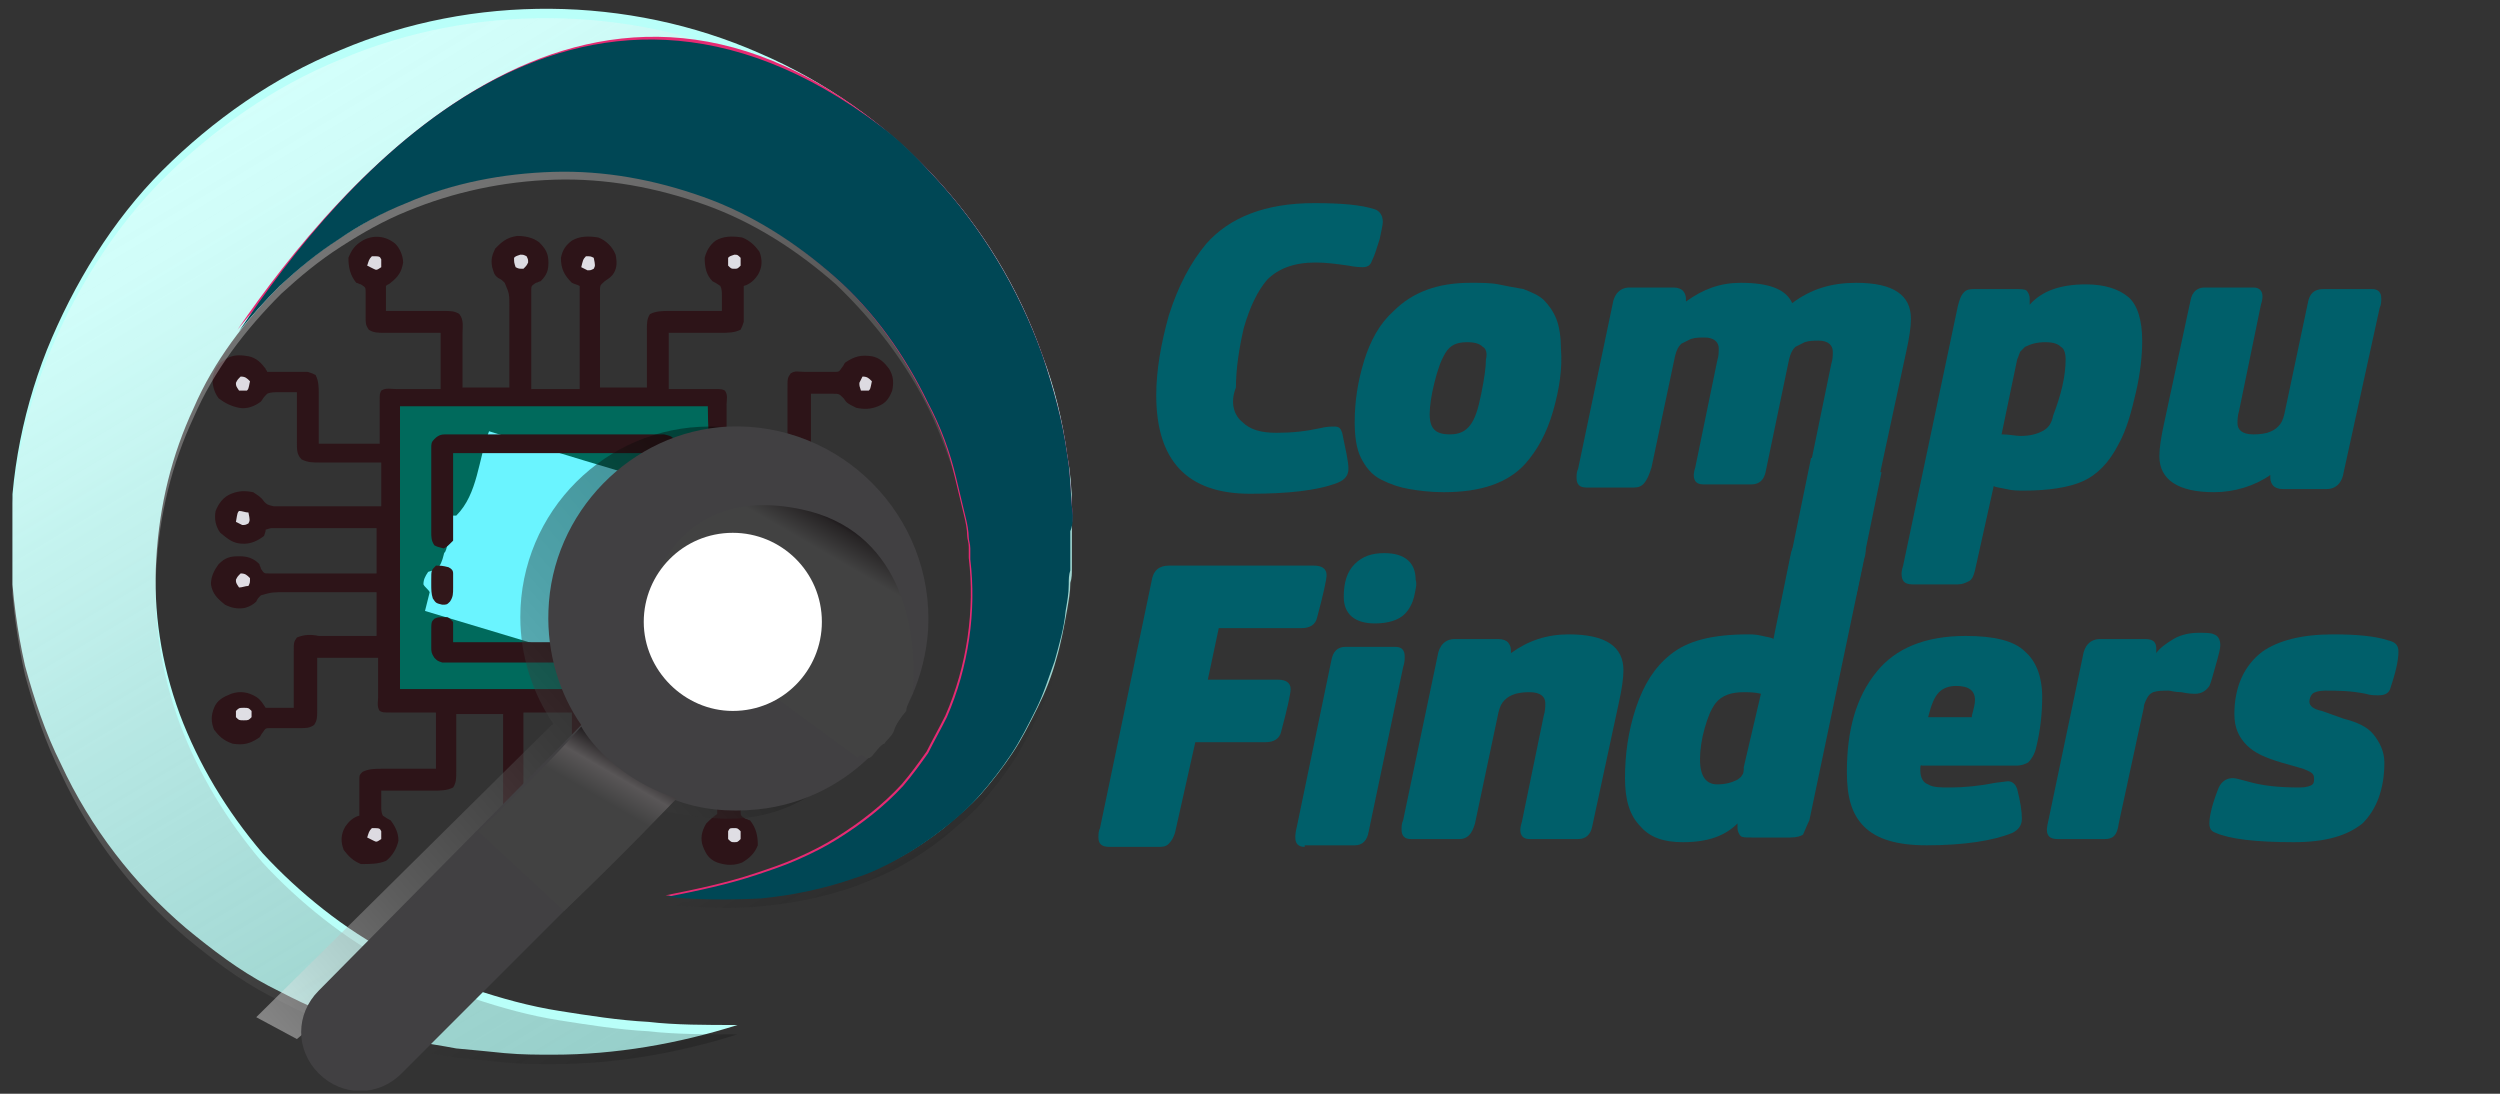 <?xml version="1.0" encoding="utf-8"?>
<!-- Generator: Adobe Illustrator 24.0.2, SVG Export Plug-In . SVG Version: 6.00 Build 0)  -->
<svg version="1.1" id="Capa_1" xmlns="http://www.w3.org/2000/svg" xmlns:xlink="http://www.w3.org/1999/xlink" x="0px" y="0px"
	 viewBox="0 0 160 70" style="enable-background:new 0 0 160 70;" xml:space="preserve">
<rect x="0" y="0" width="160" height="70" fill="#333333" stroke="none"/>
<style type="text/css">
	.st0{fill:#2D1418;}
	.st1{fill:#006A5C;}
	.st2{fill:#6AF4FF;}
	.st3{fill:#2F1619;}
	.st4{fill:#31171A;}
	.st5{fill:#DDDBE1;}
	.st6{fill:#DCDCE2;}
	.st7{fill:#DFDDE3;}
	.st8{fill:#DEDDE3;}
	.st9{fill:#DFDEE4;}
	.st10{fill:#E0DFE4;}
	.st11{clip-path:url(#SVGID_2_);}
	.st12{fill:#B9FFF9;}
	.st13{opacity:0.38;fill:url(#SVGID_3_);enable-background:new    ;}
	.st14{opacity:0.4;fill:url(#SVGID_4_);enable-background:new    ;}
	.st15{fill:#414042;}
	.st16{fill:url(#SVGID_5_);}
	.st17{fill:url(#SVGID_6_);}
	.st18{fill:#FFFFFF;}
	.st19{fill:#E62A73;}
	.st20{fill:#004755;}
	.st21{fill:#005F6A;}
</style>
<g>
	<path class="st0" d="M25.3,15.6c0.3,0.3,0.5,0.8,0.5,1.2c-0.1,0.6-0.3,0.9-0.8,1.3c-0.1,0.1-0.2,0.1-0.3,0.2c0,0.2,0,0.2,0,0.4
		c0,0.1,0,0.1,0,0.2c0,0.1,0,0.2,0,0.2c0,0.1,0,0.2,0,0.2c0,0.2,0,0.4,0,0.6c0.1,0,0.1,0,0.2,0c0.6,0,1.1,0,1.7,0c0.2,0,0.4,0,0.6,0
		c0.3,0,0.6,0,0.9,0c0.1,0,0.2,0,0.3,0c0.4,0,0.7,0,1,0.2c0.3,0.4,0.2,0.8,0.2,1.3c0,0.1,0,0.1,0,0.3c0,0.3,0,0.6,0,0.9
		c0,0.2,0,0.4,0,0.6c0,0.5,0,1,0,1.6c1,0,2,0,3,0c0-0.8,0-1.7,0-2.5c0-0.4,0-0.8,0-1.2c0-0.4,0-0.8,0-1.1c0-0.1,0-0.3,0-0.4
		c0-0.8,0-0.8-0.3-1.5c-0.2-0.2-0.2-0.2-0.4-0.3c-0.3-0.2-0.3-0.4-0.4-0.7c-0.1-0.5,0-0.8,0.2-1.2c0.4-0.4,0.7-0.7,1.4-0.8
		c0.5,0,1,0.1,1.4,0.4c0.4,0.4,0.6,0.7,0.6,1.3c0,0.5-0.1,0.8-0.5,1.2c-0.1,0-0.2,0.1-0.3,0.1C34,18.3,34,18.3,34,18.6
		c0,0.1,0,0.2,0,0.4c0,0.1,0,0.1,0,0.2c0,0.2,0,0.4,0,0.6c0,0.1,0,0.3,0,0.4c0,0.4,0,0.8,0,1.2c0,0.5,0,0.9,0,1.4c0,0.7,0,1.4,0,2.1
		c1,0,2.1,0,3.1,0c0-2.2,0-4.3,0-6.6c-0.2-0.1-0.3-0.1-0.5-0.2c-0.5-0.5-0.7-0.9-0.7-1.6c0.1-0.5,0.3-0.8,0.7-1.1
		c0.5-0.3,1.1-0.3,1.7-0.2c0.5,0.2,0.9,0.6,1.1,1.1c0.1,0.5,0.1,0.9-0.2,1.3c-0.2,0.2-0.2,0.2-0.5,0.4c-0.2,0.2-0.3,0.2-0.3,0.5
		c0,0.1,0,0.2,0,0.4c0,0.1,0,0.1,0,0.2c0,0.2,0,0.4,0,0.6c0,0.1,0,0.3,0,0.4c0,0.4,0,0.8,0,1.2c0,0.4,0,0.8,0,1.2c0,0.8,0,1.5,0,2.3
		c1,0,2,0,3,0c0-0.3,0-0.6,0-1c0-0.3,0-0.6,0-0.9c0-0.2,0-0.4,0-0.6c0-0.3,0-0.6,0-0.9c0-0.1,0-0.2,0-0.3c0-0.4,0-0.7,0.2-1
		c0.4-0.2,0.8-0.2,1.3-0.2c0.1,0,0.2,0,0.3,0c0.3,0,0.6,0,0.9,0c0.2,0,0.4,0,0.6,0c0.5,0,1,0,1.5,0c0-0.3,0-0.5,0-0.8
		c0-0.1,0-0.1,0-0.2c0-0.2,0-0.4-0.1-0.6c-0.3-0.2-0.3-0.2-0.5-0.3c-0.4-0.4-0.5-0.9-0.5-1.5c0.1-0.4,0.3-0.8,0.7-1.1
		c0.5-0.3,1.1-0.3,1.7-0.2c0.5,0.2,0.8,0.5,1.1,0.9c0.2,0.5,0.2,1-0.1,1.5c-0.2,0.3-0.5,0.6-0.9,0.7c0,0.1,0,0.2,0,0.2
		c0,0.3,0,0.6,0,0.9c0,0.1,0,0.2,0,0.4c0,0.2,0,0.4,0,0.5c0,0.1,0,0.2,0,0.3c-0.1,0.3-0.1,0.3-0.2,0.5c-0.4,0.2-0.8,0.2-1.3,0.2
		c-0.1,0-0.2,0-0.3,0c-0.3,0-0.6,0-0.9,0c-0.2,0-0.4,0-0.6,0c-0.5,0-1,0-1.5,0c0,1.2,0,2.4,0,3.6c1.2,0,1.2,0,2.3,0
		c0.1,0,0.3,0,0.4,0c0.1,0,0.2,0,0.2,0c0.5,0,0.5,0,0.7,0.1c0.2,0.3,0.1,0.6,0.1,0.9c0,0.1,0,0.1,0,0.2c0,0.2,0,0.5,0,0.7
		c0,0.5,0,1.1,0,1.6c1.3,0,2.6,0,3.9,0c0-0.3,0-0.6,0-0.9c0-0.3,0-0.6,0-0.9c0-0.2,0-0.4,0-0.6c0-0.3,0-0.6,0-0.9c0-0.1,0-0.2,0-0.3
		c0-0.6,0-0.6,0.2-0.9c0.3-0.2,0.5-0.1,0.9-0.1c0.1,0,0.3,0,0.4,0c0.2,0,0.4,0,0.6,0c0.2,0,0.4,0,0.6,0c0.1,0,0.2,0,0.3,0
		c0.3,0,0.3,0,0.5-0.3c0.1-0.1,0.1-0.2,0.2-0.3c0.6-0.4,1-0.5,1.7-0.4c0.5,0.1,0.8,0.4,1.1,0.8c0.3,0.5,0.3,0.9,0.2,1.4
		c-0.2,0.5-0.4,0.8-0.9,1c-0.5,0.2-0.9,0.2-1.4,0.1c-0.6-0.3-0.6-0.3-0.8-0.6c-0.3-0.3-0.3-0.3-0.7-0.3c-0.2,0-0.3,0-0.5,0
		c-0.1,0-0.2,0-0.3,0c-0.2,0-0.4,0-0.6,0c0,0,0,0.1,0,0.2c0,0.5,0,1,0,1.6c0,0.2,0,0.4,0,0.6c0,0.3,0,0.6,0,0.8c0,0.1,0,0.1,0,0.3
		c0,0.4,0,0.6-0.2,0.9c-0.5,0.2-0.9,0.2-1.4,0.2c-0.1,0-0.2,0-0.3,0c-0.3,0-0.7,0-1,0c-0.3,0-0.7,0-1,0c-0.2,0-0.4,0-0.6,0
		c-0.1,0-0.2,0-0.3,0c-0.1,0-0.2,0-0.3,0c-0.3,0-0.3,0.1-0.5,0.3c-0.1,0-0.2,0.1-0.4,0.1c0,0.5,0,1,0,1.5c0.2,0,0.3,0.1,0.5,0.1
		c0.2,0.2,0.2,0.2,0.2,0.5c0,0.1,0,0.2,0,0.3c0.9,0,1.8,0,2.8,0c0.4,0,0.9,0,1.3,0c0.4,0,0.8,0,1.2,0c0.2,0,0.3,0,0.5,0
		c0.9,0,0.9,0,1.6-0.2c0.2-0.2,0.2-0.2,0.3-0.4c0.2-0.2,0.4-0.3,0.7-0.4c0.5-0.1,0.9,0,1.3,0.2c0.5,0.4,0.8,0.7,0.9,1.3
		c0,0.5-0.2,0.9-0.5,1.3c-0.4,0.4-0.7,0.5-1.3,0.5c-0.5,0-0.9-0.1-1.3-0.5c-0.4-0.4-0.4-0.4-0.4-0.6c-2.4,0-4.7,0-7.1,0
		c0,0.9,0,1.9,0,2.9c2.4,0,4.7,0,7.1,0c0.1-0.1,0.1-0.3,0.2-0.4c0.6-0.5,1-0.6,1.7-0.6c0.5,0.1,0.8,0.3,1.2,0.6
		c0.3,0.4,0.4,0.9,0.3,1.4c-0.2,0.5-0.5,0.9-1,1.1c-0.5,0.2-0.9,0.2-1.4,0.1c-0.3-0.2-0.5-0.3-0.7-0.6c-0.2-0.2-0.2-0.2-0.6-0.3
		c-0.1,0-0.3,0-0.4,0c-0.1,0-0.1,0-0.2,0c-0.2,0-0.5,0-0.7,0c-0.2,0-0.3,0-0.5,0c-0.4,0-0.8,0-1.3,0c-0.4,0-0.9,0-1.3,0
		c-0.8,0-1.7,0-2.5,0c0,0.9,0,1.8,0,2.8c0.3,0,0.7,0,1,0c0.3,0,0.7,0,1,0c0.2,0,0.5,0,0.7,0c0.3,0,0.7,0,1,0c0.1,0,0.2,0,0.3,0
		c0.4,0,0.7,0,1.1,0.2c0.2,0.4,0.2,0.7,0.2,1.2c0,0.1,0,0.2,0,0.3c0,0.3,0,0.6,0,0.9c0,0.2,0,0.4,0,0.6c0,0.5,0,0.9,0,1.4
		c0.3,0,0.6,0,0.9,0c0.1,0,0.2,0,0.3,0c0.2,0,0.5,0,0.7-0.1c0.2-0.2,0.2-0.2,0.4-0.5c0.5-0.3,1-0.5,1.6-0.4c0.5,0.1,0.8,0.3,1.1,0.7
		c0.3,0.4,0.4,0.8,0.3,1.3c-0.2,0.6-0.4,0.9-1,1.2c-0.6,0.2-1.1,0.2-1.7,0c-0.4-0.2-0.6-0.4-0.8-0.8c-0.1,0-0.2,0-0.3,0
		c-0.3,0-0.6,0-0.9,0c-0.1,0-0.3,0-0.4,0c-0.2,0-0.4,0-0.6,0c-0.1,0-0.2,0-0.4,0c-0.3,0-0.3,0-0.5-0.2c-0.2-0.4-0.2-0.7-0.2-1.2
		c0-0.1,0-0.2,0-0.3c0-0.3,0-0.6,0-0.9c0-0.2,0-0.4,0-0.6c0-0.5,0-1,0-1.4c-1.3,0-2.6,0-3.9,0c0,1.1,0,1.1,0,2.1c0,0.1,0,0.3,0,0.4
		c0,0.1,0,0.1,0,0.2c0,0.5,0,0.5-0.1,0.7c-0.3,0.2-0.6,0.1-1,0.1c-0.1,0-0.1,0-0.2,0c-0.3,0-0.5,0-0.8,0c-0.6,0-1.2,0-1.8,0
		c0,1.2,0,2.4,0,3.6c0.3,0,0.6,0,1,0c0.3,0,0.6,0,0.9,0c0.2,0,0.4,0,0.6,0c0.3,0,0.6,0,0.9,0c0.1,0,0.2,0,0.3,0c0.7,0,0.7,0,1,0.2
		c0.2,0.3,0.2,0.5,0.2,0.8c0,0.1,0,0.2,0,0.3c0,0.2,0,0.4,0,0.5c0,0.2,0,0.4,0,0.5c0,0.1,0,0.2,0,0.3c0,0.3,0,0.3,0.3,0.5
		c0.1,0,0.2,0.1,0.3,0.1c0.4,0.5,0.5,1,0.5,1.6c-0.2,0.5-0.5,0.8-1,1.1c-0.5,0.2-1,0.2-1.6,0c-0.5-0.2-0.7-0.5-0.9-1
		c-0.2-0.5-0.1-1,0.2-1.5c0.2-0.2,0.4-0.4,0.7-0.6c0-0.2,0-0.2,0-0.4c0-0.1,0-0.2,0-0.2c0-0.1,0-0.2,0-0.2c0-0.1,0-0.2,0-0.2
		c0-0.2,0-0.4,0-0.6c-0.1,0-0.1,0-0.2,0c-0.6,0-1.1,0-1.7,0c-0.2,0-0.4,0-0.6,0c-0.3,0-0.6,0-0.9,0c-0.1,0-0.1,0-0.3,0
		c-0.4,0-0.7,0-1-0.2c-0.3-0.4-0.2-0.8-0.2-1.3c0-0.1,0-0.2,0-0.3c0-0.3,0-0.6,0-0.9c0-0.2,0-0.4,0-0.6c0-0.5,0-1,0-1.6
		c-1,0-2,0-3,0c0,0.8,0,1.7,0,2.5c0,0.4,0,0.8,0,1.2c0,0.4,0,0.8,0,1.1c0,0.1,0,0.3,0,0.4c0,0.8,0,0.8,0.3,1.5
		c0.2,0.2,0.2,0.2,0.4,0.3c0.3,0.2,0.3,0.4,0.4,0.7c0.1,0.5,0,0.8-0.2,1.2c-0.4,0.5-0.8,0.7-1.4,0.8c-0.5,0-1-0.2-1.4-0.4
		c-0.4-0.4-0.5-0.7-0.6-1.2c0-0.5,0.1-0.8,0.5-1.2c0.4-0.3,0.4-0.3,0.6-0.3c0-2.2,0-4.3,0-6.6c-1,0-2.1,0-3.1,0c0,2.2,0,4.3,0,6.6
		c0.2,0.1,0.3,0.1,0.5,0.2c0.5,0.5,0.7,0.9,0.7,1.6c-0.1,0.5-0.3,0.8-0.7,1.1c-0.5,0.3-1.1,0.3-1.7,0.2c-0.5-0.2-0.9-0.6-1.1-1.1
		c-0.1-0.5-0.1-0.9,0.2-1.3c0.2-0.2,0.2-0.2,0.5-0.4c0.2-0.2,0.3-0.2,0.3-0.5c0-0.1,0-0.2,0-0.4c0-0.1,0-0.1,0-0.2
		c0-0.2,0-0.4,0-0.6c0-0.1,0-0.3,0-0.4c0-0.4,0-0.8,0-1.2c0-0.4,0-0.8,0-1.2c0-0.8,0-1.5,0-2.3c-1,0-2,0-3,0c0,0.5,0,0.5,0,1
		c0,0.3,0,0.6,0,0.9c0,0.2,0,0.4,0,0.6c0,0.3,0,0.6,0,0.9c0,0.1,0,0.2,0,0.3c0,0.4,0,0.7-0.2,1c-0.4,0.2-0.8,0.2-1.3,0.2
		c-0.1,0-0.2,0-0.3,0c-0.3,0-0.6,0-0.9,0c-0.2,0-0.4,0-0.6,0c-0.5,0-1,0-1.5,0c0,0.3,0,0.5,0,0.8c0,0.1,0,0.2,0,0.2
		c0,0.2,0,0.4,0.1,0.6c0.3,0.2,0.3,0.2,0.5,0.3c0.3,0.4,0.5,0.8,0.5,1.3c-0.1,0.5-0.4,1-0.8,1.3c-0.5,0.2-1,0.2-1.6,0.2
		c-0.5-0.2-0.8-0.5-1.1-0.9c-0.2-0.5-0.2-1,0.1-1.5c0.2-0.3,0.5-0.6,0.9-0.7c0-0.1,0-0.2,0-0.2c0-0.3,0-0.6,0-0.9c0-0.1,0-0.2,0-0.4
		c0-0.2,0-0.4,0-0.5c0-0.1,0-0.2,0-0.3c0-0.3,0-0.3,0.2-0.5c0.4-0.2,0.8-0.2,1.3-0.2c0.1,0,0.2,0,0.3,0c0.3,0,0.6,0,0.9,0
		c0.2,0,0.4,0,0.6,0c0.5,0,1,0,1.6,0c0-1.2,0-2.4,0-3.6c-1.2,0-1.2,0-2.3,0c-0.1,0-0.3,0-0.4,0c-0.1,0-0.2,0-0.2,0
		c-0.5,0-0.5,0-0.7-0.1c-0.2-0.3-0.1-0.6-0.1-0.9c0-0.1,0-0.1,0-0.2c0-0.2,0-0.5,0-0.7c0-0.5,0-1.1,0-1.6c-1.3,0-2.6,0-3.9,0
		c0,0.3,0,0.6,0,0.9c0,0.3,0,0.6,0,0.8c0,0.2,0,0.4,0,0.6c0,0.3,0,0.6,0,0.8c0,0.1,0,0.1,0,0.3c0,0.4,0,0.6-0.2,0.9
		c-0.3,0.2-0.5,0.2-0.9,0.2c-0.1,0-0.3,0-0.4,0c-0.2,0-0.4,0-0.6,0c-0.2,0-0.4,0-0.6,0c-0.1,0-0.2,0-0.3,0c-0.3,0-0.3,0-0.5,0.3
		c-0.1,0.1-0.1,0.2-0.2,0.3c-0.6,0.4-1,0.5-1.7,0.4c-0.6-0.2-0.9-0.5-1.2-0.9c-0.2-0.5-0.2-0.9,0-1.4c0.2-0.5,0.6-0.7,1.1-0.9
		c0.6-0.2,1.1-0.1,1.6,0.2c0.3,0.2,0.4,0.4,0.6,0.7c0.2,0,0.2,0,0.4,0c0.1,0,0.2,0,0.2,0c0.1,0,0.2,0,0.3,0c0.1,0,0.2,0,0.3,0
		c0.2,0,0.4,0,0.6,0c0-0.1,0-0.1,0-0.2c0-0.5,0-1.1,0-1.6c0-0.2,0-0.4,0-0.6c0-0.3,0-0.6,0-0.9c0-0.1,0-0.2,0-0.3
		c0-0.6,0-0.6,0.2-0.9c0.5-0.2,0.9-0.2,1.4-0.1c0.1,0,0.2,0,0.3,0c0.3,0,0.7,0,1,0c0.2,0,0.5,0,0.7,0c0.6,0,1.1,0,1.7,0
		c0-0.9,0-1.8,0-2.8c-0.9,0-1.8,0-2.8,0c-0.4,0-0.9,0-1.3,0c-0.4,0-0.8,0-1.2,0c-0.2,0-0.3,0-0.5,0c-0.9,0-0.9,0-1.6,0.2
		c-0.2,0.2-0.2,0.2-0.3,0.4c-0.2,0.2-0.4,0.3-0.7,0.4c-0.5,0.1-0.9,0-1.3-0.2c-0.5-0.4-0.8-0.7-0.9-1.3c0-0.5,0.2-0.9,0.5-1.3
		c0.4-0.4,0.7-0.5,1.3-0.5c0.5,0,0.9,0.1,1.3,0.5c0,0.1,0.1,0.2,0.1,0.3c0.2,0.3,0.2,0.3,0.5,0.3c0.1,0,0.3,0,0.4,0
		c0.1,0,0.1,0,0.2,0c0.2,0,0.5,0,0.7,0c0.2,0,0.3,0,0.5,0c0.4,0,0.8,0,1.3,0c0.5,0,1,0,1.5,0c0.8,0,1.5,0,2.3,0c0-0.9,0-1.9,0-2.9
		c-1.3,0-1.3,0-2.5,0c-0.5,0-1,0-1.5,0c-0.4,0-0.8,0-1.2,0c-0.2,0-0.3,0-0.5,0c-0.2,0-0.4,0-0.7,0c-0.1,0-0.1,0-0.2,0
		c-0.2,0-0.2,0-0.5,0.1C17,34,17,34,16.9,34.3c-0.4,0.3-0.8,0.5-1.3,0.5c-0.7,0-1-0.3-1.5-0.7c-0.3-0.4-0.4-0.9-0.3-1.4
		c0.2-0.5,0.5-0.9,1-1.1c0.5-0.2,0.9-0.2,1.4-0.1c0.3,0.2,0.5,0.3,0.7,0.6c0.2,0.2,0.2,0.2,0.6,0.3c0.1,0,0.3,0,0.4,0
		c0.1,0,0.1,0,0.2,0c0.2,0,0.5,0,0.7,0c0.2,0,0.3,0,0.5,0c0.4,0,0.8,0,1.3,0c0.4,0,0.9,0,1.3,0c0.8,0,1.7,0,2.5,0c0-0.9,0-1.8,0-2.8
		c-0.5,0-0.5,0-1,0c-0.3,0-0.7,0-1,0c-0.2,0-0.5,0-0.7,0c-0.3,0-0.7,0-1,0c-0.1,0-0.2,0-0.3,0c-0.4,0-0.7,0-1.1-0.2
		C19,29.1,19,28.8,19,28.3c0-0.1,0-0.2,0-0.3c0-0.3,0-0.6,0-0.9c0-0.2,0-0.4,0-0.6c0-0.5,0-0.9,0-1.4c-0.3,0-0.6,0-0.9,0
		c-0.1,0-0.2,0-0.3,0c-0.2,0-0.5,0-0.7,0.1c-0.2,0.2-0.2,0.2-0.4,0.5c-0.4,0.3-0.9,0.5-1.4,0.4c-0.5-0.1-0.9-0.3-1.3-0.6
		c-0.3-0.4-0.4-0.8-0.4-1.3c0.1-0.5,0.3-0.9,0.8-1.2c0.5-0.3,0.9-0.3,1.5-0.2c0.5,0.1,0.8,0.4,1.1,0.8c0,0.1,0.1,0.1,0.1,0.2
		c0.1,0,0.2,0,0.3,0c0.3,0,0.6,0,0.9,0c0.1,0,0.3,0,0.4,0c0.2,0,0.4,0,0.6,0c0.1,0,0.2,0,0.4,0c0.3,0.1,0.3,0.1,0.5,0.2
		c0.2,0.4,0.2,0.8,0.2,1.2c0,0.1,0,0.2,0,0.3c0,0.3,0,0.6,0,0.9c0,0.2,0,0.4,0,0.6c0,0.5,0,0.9,0,1.4c1.3,0,2.6,0,3.9,0
		c0-1.1,0-1.1,0-2.1c0-0.1,0-0.3,0-0.4c0-0.1,0-0.1,0-0.2c0-0.5,0-0.5,0.1-0.7c0.3-0.2,0.6-0.1,1-0.1c0.1,0,0.1,0,0.2,0
		c0.3,0,0.5,0,0.8,0c0.6,0,1.2,0,1.8,0c0-1.2,0-2.4,0-3.6c-0.5,0-0.5,0-0.9,0c-0.3,0-0.6,0-0.9,0c-0.2,0-0.4,0-0.6,0
		c-0.3,0-0.6,0-0.9,0c-0.1,0-0.2,0-0.3,0c-0.4,0-0.7,0-1-0.2c-0.2-0.3-0.2-0.4-0.2-0.8c0-0.1,0-0.2,0-0.3c0-0.2,0-0.4,0-0.5
		c0-0.2,0-0.4,0-0.5c0-0.2,0-0.2,0-0.3c0-0.3,0-0.3-0.3-0.5c-0.1,0-0.2-0.1-0.3-0.1c-0.4-0.5-0.5-1-0.5-1.6c0.2-0.5,0.4-0.8,0.9-1.1
		C23.9,15,24.7,15.1,25.3,15.6z"/>
	<path class="st1" d="M25.6,26c6.5,0,13,0,19.7,0c0,1.2,0.1,2.4,0.1,3.6c0.2,0.3,0.2,0.3,0.5,0.3c0,0.3,0,0.5,0,0.8
		c0,0.1,0,0.1,0,0.2c0,0.2,0,0.4,0,0.6c-0.2,0.2-0.2,0.2-0.5,0.3c-0.2,0.1-0.1,0.4-0.1,0.6c0,0.2,0,0.2,0,0.3c0,0.1,0,0.2,0,0.3
		c0,0.1,0,0.2,0,0.4c0,0.3,0,0.7,0,1c0,0.3,0,0.6,0,0.9c0,0.9,0,1.8,0,2.7c0,2,0,4,0,6.1c-6.5,0-13,0-19.7,0
		C25.6,38.2,25.6,32.2,25.6,26z"/>
	<path class="st2" d="M31.3,27.6c4.1,1.3,8.2,2.5,12.5,3.8c-1.3,3.8-2.7,7.6-4.1,11.5c-4.1-1.3-8.2-2.5-12.5-3.8
		c0.1-0.4,0.2-0.8,0.3-1.2c-0.1-0.2-0.3-0.3-0.4-0.5c0-0.3,0.1-0.5,0.3-0.8c0.3-0.1,0.3-0.1,0.5-0.1c0.3-0.3,0.4-0.6,0.5-1
		c0-0.1,0.1-0.2,0.1-0.2c0.1-0.2,0.1-0.4,0.2-0.6c-0.2-0.3-0.2-0.3-0.4-0.5c0-0.3,0-0.3,0.1-0.6c0-0.1,0.1-0.2,0.1-0.3
		c0.2-0.2,0.2-0.2,0.4-0.3c0.1,0,0.2,0,0.3,0C30.6,31.6,30.6,29.4,31.3,27.6z"/>
	<path class="st0" d="M28.6,27.8c0.1,0,0.1,0,0.2,0c0.2,0,0.4,0,0.6,0c0.1,0,0.3,0,0.4,0c0.4,0,0.8,0,1.2,0c0.4,0,0.8,0,1.2,0
		c0.7,0,1.4,0,2.1,0c0.8,0,1.6,0,2.4,0c0.7,0,1.4,0,2.1,0c0.4,0,0.8,0,1.2,0c0.4,0,0.8,0,1.2,0c0.1,0,0.3,0,0.4,0c0.2,0,0.4,0,0.6,0
		c0.2,0,0.2,0,0.3,0c0.4,0.1,0.5,0.1,0.7,0.4c0.1,0.3,0.1,0.3,0.1,0.6c0,0.1,0,0.1,0,0.2c0,0.2,0,0.4,0,0.6c0,0.1,0,0.3,0,0.4
		c0,0.4,0,0.7,0,1.1c0,0.4,0,0.8,0,1.1c0,0.6,0,1.3,0,1.9c0,0.7,0,1.5,0,2.2c0,0.6,0,1.3,0,1.9c0,0.4,0,0.8,0,1.1c0,0.4,0,0.7,0,1.1
		c0,0.1,0,0.3,0,0.4c0,0.2,0,0.4,0,0.5c0,0.1,0,0.2,0,0.3c-0.1,0.4-0.2,0.5-0.5,0.7c-0.3,0.1-0.3,0.1-0.6,0.1c-0.1,0-0.1,0-0.2,0
		c-0.2,0-0.4,0-0.6,0c-0.1,0-0.3,0-0.4,0c-0.4,0-0.8,0-1.2,0c-0.4,0-0.8,0-1.2,0c-0.7,0-1.4,0-2.1,0c-0.8,0-1.6,0-2.4,0
		c-0.7,0-1.4,0-2.1,0c-0.4,0-0.8,0-1.2,0c-0.4,0-0.8,0-1.2,0c-0.1,0-0.3,0-0.4,0c-0.2,0-0.4,0-0.6,0c-0.1,0-0.2,0-0.3,0
		c-0.3-0.1-0.3-0.1-0.5-0.3c-0.2-0.3-0.2-0.4-0.2-0.7c0-0.1,0-0.2,0-0.3c0-0.1,0-0.2,0-0.3c0-0.1,0-0.2,0-0.3c0-0.7,0-0.7,0.2-0.9
		c0.2-0.1,0.3-0.1,0.5-0.1c0.1,0,0.1,0,0.2,0c0.2,0,0.2,0,0.5,0.3c0,0.4,0,0.8,0,1.3c4.3,0,8.7,0,13.2,0c0-4,0-8,0-12.1
		c-4.3,0-8.7,0-13.2,0c0,1.8,0,3.7,0,5.6c-0.4,0.4-0.4,0.4-0.6,0.5C28,35,28,35,27.8,34.9c-0.2-0.3-0.2-0.5-0.2-0.9
		c0-0.1,0-0.1,0-0.2c0-0.2,0-0.4,0-0.6c0-0.1,0-0.3,0-0.4c0-0.3,0-0.6,0-0.9c0-0.4,0-0.8,0-1.1c0-0.3,0-0.6,0-0.9c0-0.1,0-0.3,0-0.4
		c0-0.2,0-0.4,0-0.6c0-0.1,0-0.1,0-0.2c0-0.3,0-0.4,0.2-0.6C28.1,27.8,28.3,27.8,28.6,27.8z"/>
	<path class="st3" d="M40.8,31.5c0.2,0.1,0.2,0.1,0.4,0.3c0.1,0.3,0.1,0.6,0,0.8c0,0.1,0,0.2,0,0.3c0,0.2,0,0.3,0,0.5
		c0,0.3,0,0.5,0,0.8c0,0.2,0,0.3,0,0.5c0,0.1,0,0.2,0,0.2c0,0.6,0,0.6-0.2,0.8C40.7,36,40.6,36,40.3,36c-0.2-0.1-0.2-0.1-0.4-0.3
		c-0.1-0.3-0.1-0.6,0-0.8c0-0.1,0-0.2,0-0.3c0-0.2,0-0.3,0-0.5c0-0.3,0-0.5,0-0.8c0-0.2,0-0.3,0-0.5c0-0.1,0-0.2,0-0.2
		c0-0.6,0-0.6,0.2-0.8C40.3,31.5,40.5,31.5,40.8,31.5z"/>
	<path class="st4" d="M28.7,36.3c0.2,0.1,0.3,0.2,0.3,0.4c0,0.2,0,0.5,0,0.7c0,0.1,0,0.2,0,0.2c0,0.4,0,0.6-0.2,0.9
		c-0.2,0.2-0.2,0.2-0.5,0.2c-0.4-0.1-0.4-0.1-0.6-0.4c-0.1-0.3-0.1-0.6-0.1-0.9c0-0.1,0-0.1,0-0.3c0-0.6,0-0.6,0.3-0.9
		C28.2,36.2,28.3,36.2,28.7,36.3z"/>
	<path class="st5" d="M23.8,53c0.5,0,0.5,0,0.6,0.2c0,0.2,0,0.2,0,0.5c-0.3,0.2-0.3,0.2-0.5,0.1c-0.2-0.1-0.2-0.1-0.4-0.2
		C23.6,53.3,23.6,53.2,23.8,53z"/>
	<path class="st6" d="M55.1,32.7c0.3,0,0.3,0,0.6,0.1c0.1,0.5,0.1,0.5,0,0.7c-0.2,0.1-0.2,0.1-0.4,0.1c-0.2-0.1-0.2-0.1-0.4-0.2
		c0-0.2,0-0.2,0-0.4C55,32.8,55.1,32.7,55.1,32.7z"/>
	<path class="st5" d="M55.2,24.1c0.3,0,0.4,0.1,0.6,0.3c-0.1,0.5-0.1,0.5-0.2,0.6c-0.3,0-0.3,0-0.5,0C55,24.7,55,24.7,55,24.5
		C55.1,24.3,55.1,24.3,55.2,24.1z"/>
	<path class="st5" d="M15.4,24.1c0.3,0,0.4,0.1,0.6,0.3c-0.1,0.5-0.1,0.5-0.2,0.6c-0.3,0-0.3,0-0.5,0c-0.2-0.3-0.2-0.3-0.2-0.5
		C15.2,24.3,15.2,24.3,15.4,24.1z"/>
	<path class="st6" d="M33.3,16.3c0.2,0,0.2,0,0.4,0.1c0.1,0.2,0.1,0.2,0.1,0.4c-0.1,0.2-0.1,0.2-0.3,0.4c-0.3,0-0.3,0-0.5-0.1
		c-0.1-0.3-0.1-0.3-0.1-0.6C33,16.4,33,16.4,33.3,16.3z"/>
	<path class="st5" d="M23.8,16.4c0.5,0,0.5,0,0.6,0.2c0,0.2,0,0.2,0,0.5c-0.3,0.2-0.3,0.2-0.5,0.1c-0.2-0.1-0.2-0.1-0.4-0.2
		C23.6,16.7,23.6,16.6,23.8,16.4z"/>
	<path class="st7" d="M37.5,53c0.5,0,0.5,0,0.6,0.2c0,0.2-0.1,0.4-0.1,0.6c-0.5,0.1-0.5,0.1-0.7,0c-0.1-0.2-0.1-0.2-0.1-0.4
		C37.3,53.2,37.3,53.2,37.5,53z"/>
	<path class="st7" d="M33.4,53.1c0.2,0.1,0.2,0.1,0.4,0.2c0,0.3-0.1,0.4-0.3,0.6c-0.3,0-0.3,0-0.5-0.1c0-0.2-0.1-0.4-0.1-0.6
		C33.1,53,33.1,53,33.4,53.1z"/>
	<path class="st7" d="M15.4,36.7c0.3,0,0.4,0.1,0.6,0.3c0,0.3,0,0.3-0.1,0.5c-0.2,0-0.4,0.1-0.6,0.1c-0.2-0.3-0.2-0.3-0.2-0.5
		C15.2,36.9,15.2,36.9,15.4,36.7z"/>
	<path class="st8" d="M15.3,32.7c0.2,0,0.4,0.1,0.6,0.1c0.1,0.5,0.1,0.5,0,0.7c-0.2,0.1-0.2,0.1-0.4,0.1c-0.2-0.1-0.2-0.1-0.4-0.2
		C15.2,32.8,15.2,32.8,15.3,32.7z"/>
	<path class="st9" d="M47,53c0.2,0,0.2,0,0.4,0.2c0,0.3,0,0.3,0,0.5c-0.2,0.2-0.2,0.2-0.4,0.2c-0.2,0-0.2,0-0.4-0.2
		c0-0.3,0-0.3,0-0.5C46.7,53,46.7,53,47,53z"/>
	<path class="st9" d="M55.4,45.3c0.3,0,0.3,0,0.5,0.2c0,0.2,0,0.2,0,0.4c-0.2,0.2-0.2,0.2-0.5,0.2c-0.3,0-0.3,0-0.5-0.2
		c0-0.2,0-0.2,0-0.4C55.1,45.3,55.1,45.3,55.4,45.3z"/>
	<path class="st9" d="M15.6,45.3c0.3,0,0.3,0,0.5,0.2c0,0.2,0,0.2,0,0.4c-0.2,0.2-0.2,0.2-0.5,0.2c-0.3,0-0.3,0-0.5-0.2
		c0-0.2,0-0.2,0-0.4C15.3,45.3,15.3,45.3,15.6,45.3z"/>
	<path class="st10" d="M55.2,36.7c0.3,0,0.4,0.1,0.6,0.3c0,0.3,0,0.3-0.1,0.5c-0.5,0.1-0.5,0.1-0.7,0C55,37.3,55,37.3,55,37.1
		C55.1,36.9,55.1,36.9,55.2,36.7z"/>
	<path class="st9" d="M47,16.3c0.2,0,0.2,0,0.4,0.2c0,0.3,0,0.3,0,0.5c-0.2,0.2-0.2,0.2-0.4,0.2c-0.2,0-0.2,0-0.4-0.2
		c0-0.3,0-0.3,0-0.5C46.7,16.4,46.7,16.4,47,16.3z"/>
	<path class="st9" d="M37.5,16.4c0.3,0,0.3,0,0.5,0.1c0.1,0.5,0.1,0.5,0,0.7c-0.2,0.1-0.2,0.1-0.4,0.1c-0.2-0.1-0.2-0.1-0.4-0.2
		C37.3,16.7,37.3,16.6,37.5,16.4z"/>
</g>
<g>
	<defs>
		<rect id="SVGID_1_" x="0.8" y="0.5" width="158.7" height="69.3"/>
	</defs>
	<clipPath id="SVGID_2_">
		<use xlink:href="#SVGID_1_"  style="overflow:visible;"/>
	</clipPath>
	<g class="st11">
		<path class="st12" d="M47.2,65.6c-3.8,1.2-7.8,1.9-11.8,1.9c-1,0-2,0-3.1-0.1c-1-0.1-2-0.2-3.1-0.3c-1-0.2-2-0.3-3.1-0.6
			c-1-0.2-2-0.5-3-0.9c-1-0.3-2-0.7-3-1.1c-1-0.4-1.9-0.9-2.9-1.4c-1.9-1-3.6-2.3-5.3-3.7c-3.3-2.8-6.1-6.4-8-10.5
			c-1-2-1.7-4.1-2.3-6.3c-0.5-2.2-0.8-4.5-0.9-6.7C0.5,31.3,1.3,26.7,3,22.4c1.7-4.2,4.2-8.3,7.4-11.5c1.6-1.6,3.4-3.1,5.3-4.4
			c1.9-1.3,3.9-2.4,6.1-3.3c8.5-3.6,18.4-3.5,26.8,0.2c4.2,1.8,8,4.5,11.1,7.8c3.1,3.3,5.5,7.2,7,11.5c0.8,2.1,1.3,4.2,1.6,6.4
			c0.2,1.1,0.3,2.2,0.3,3.3c0,0.5,0,1.1,0,1.6c0,0.3,0,0.5,0,0.8v0.4v0.4v0.4c0,0,0,0.1,0,0c0,0,0,0,0,0.1v0.1v0.2
			c0,0.3,0,0.6-0.1,0.9c0,0.6-0.1,1.1-0.2,1.7c-0.2,1.1-0.4,2.2-0.7,3.2c-0.3,1.1-0.7,2.1-1.2,3.1c-0.5,1-1,2-1.6,2.9
			c-0.6,0.9-1.3,1.8-2,2.6c-0.7,0.8-1.6,1.5-2.4,2.2c-0.9,0.7-1.8,1.3-2.7,1.8c-0.9,0.5-1.9,0.9-2.9,1.3c-2,0.7-4,1.1-6,1.3
			c-2,0.2-4,0.1-6-0.1c1.9-0.3,3.9-0.8,5.7-1.4c0.9-0.3,1.8-0.6,2.7-1c0.9-0.4,1.7-0.8,2.5-1.3c1.6-0.9,3-2.1,4.2-3.4
			c0.6-0.7,1.1-1.4,1.6-2.1s0.9-1.5,1.2-2.3c1.4-3.1,1.9-6.7,1.5-10.1v-0.4v-0.3c0-0.2,0-0.4-0.1-0.7c-0.1-0.4-0.1-0.9-0.2-1.3
			c-0.2-0.9-0.4-1.7-0.6-2.5c-0.5-1.7-1.1-3.3-1.8-4.8c-1.5-3.1-3.6-5.8-6-8.1c-2.5-2.2-5.3-4-8.4-5.1c-3.1-1.1-6.3-1.7-9.6-1.6
			c-3.3,0.1-6.5,0.8-9.4,2c-1.5,0.6-2.9,1.4-4.3,2.3c-1.4,0.9-2.6,1.9-3.8,3c-2.3,2.3-4.3,4.9-5.6,7.9c-1.4,3-2.2,6.2-2.4,9.7
			c-0.2,3.3,0.3,6.6,1.5,9.9c1.2,3.2,3,6.2,5.3,8.9c1.2,1.3,2.5,2.5,3.9,3.6c1.4,1.1,2.9,2.1,4.5,2.9c1.6,0.8,3.3,1.6,5.1,2.2
			c1.8,0.6,3.6,1.1,5.5,1.4s3.8,0.6,5.7,0.7C43.2,65.6,45.2,65.6,47.2,65.6z"/>
		
			<linearGradient id="SVGID_3_" gradientUnits="userSpaceOnUse" x1="17.287" y1="63.819" x2="51.889" y2="6.532" gradientTransform="matrix(1 0 0 -1 0 69.89)">
			<stop  offset="0" style="stop-color:#FFFFFF"/>
			<stop  offset="8.895650e-02" style="stop-color:#F8F8F8;stop-opacity:0.956"/>
			<stop  offset="0.216" style="stop-color:#E3E4E3;stop-opacity:0.892"/>
			<stop  offset="0.367" style="stop-color:#C6C5C5;stop-opacity:0.816"/>
			<stop  offset="0.536" style="stop-color:#9A9A9A;stop-opacity:0.732"/>
			<stop  offset="0.719" style="stop-color:#646463;stop-opacity:0.64"/>
			<stop  offset="0.912" style="stop-color:#202020;stop-opacity:0.544"/>
			<stop  offset="1" style="stop-color:#000000;stop-opacity:0.5"/>
		</linearGradient>
		<path class="st13" d="M47.2,66.2c-3.8,1.2-7.8,1.9-11.8,1.9c-1,0-2,0-3.1-0.1c-1-0.1-2-0.2-3.1-0.3c-1-0.2-2-0.3-3.1-0.6
			c-1-0.2-2-0.5-3-0.9c-1-0.3-2-0.7-3-1.1c-1-0.4-1.9-0.9-2.9-1.4c-1.9-1-3.6-2.3-5.3-3.7c-3.3-2.8-6.1-6.4-8-10.5
			c-1-2-1.7-4.1-2.3-6.3c-0.5-2.2-0.8-4.5-0.9-6.7C0.5,31.9,1.3,27.2,3,23c1.7-4.2,4.2-8.3,7.4-11.5c1.6-1.6,3.4-3.1,5.3-4.4
			c1.9-1.3,3.9-2.4,6.1-3.3C30.3,0.2,40.2,0.3,48.6,4c4.2,1.8,8,4.5,11.1,7.8c3.1,3.3,5.5,7.2,7,11.5c0.8,2.1,1.3,4.2,1.6,6.4
			c0.2,1.1,0.3,2.2,0.3,3.3c0,0.5,0,1.1,0,1.6c0,0.3,0,0.5,0,0.8v0.4v0.4v0.4c0,0,0,0.1,0,0c0,0,0,0,0,0.1v0.1v0.2
			c0,0.3,0,0.6-0.1,0.9c0,0.6-0.1,1.1-0.2,1.7c-0.2,1.1-0.4,2.2-0.7,3.2c-0.3,1.1-0.7,2.1-1.2,3.1c-0.5,1-1,2-1.6,2.9
			c-0.6,0.9-1.3,1.8-2,2.6c-0.7,0.8-1.6,1.5-2.4,2.2c-0.9,0.7-1.8,1.3-2.7,1.8c-0.9,0.5-1.9,0.9-2.9,1.3c-2,0.7-4,1.1-6,1.3
			c-2,0.2-4,0.1-6-0.1c1.9-0.3,3.9-0.8,5.7-1.4c0.9-0.3,1.8-0.6,2.7-1c0.9-0.4,1.7-0.8,2.5-1.3c1.6-0.9,3-2.1,4.2-3.4
			c0.6-0.7,1.1-1.4,1.6-2.1s0.9-1.5,1.2-2.3c1.4-3.1,1.9-6.7,1.5-10.1v-0.4v-0.3c0-0.2,0-0.4-0.1-0.7c-0.1-0.4-0.1-0.9-0.2-1.3
			c-0.2-0.9-0.4-1.7-0.6-2.5c-0.5-1.7-1.1-3.3-1.8-4.8c-1.5-3.1-3.6-5.8-6-8.1c-2.5-2.2-5.3-4-8.4-5.1c-3.1-1.1-6.3-1.7-9.6-1.6
			c-3.3,0.1-6.5,0.8-9.4,2c-1.5,0.6-2.9,1.4-4.3,2.3c-1.4,0.9-2.6,1.9-3.8,3c-2.3,2.3-4.3,4.9-5.6,7.9c-1.4,3-2.2,6.2-2.4,9.7
			c-0.2,3.3,0.3,6.6,1.5,9.9c1.2,3.2,3,6.2,5.3,8.9c1.2,1.3,2.5,2.5,3.9,3.6c1.4,1.1,2.9,2.1,4.5,2.9c1.6,0.8,3.3,1.6,5.1,2.2
			c1.8,0.6,3.6,1.1,5.5,1.4s3.8,0.6,5.7,0.7C43.2,66.2,45.2,66.2,47.2,66.2z"/>
		
			<linearGradient id="SVGID_4_" gradientUnits="userSpaceOnUse" x1="16.432" y1="4.741" x2="54.877" y2="37.987" gradientTransform="matrix(1 0 0 -1 0 69.89)">
			<stop  offset="0" style="stop-color:#FFFFFF"/>
			<stop  offset="9.212490e-02" style="stop-color:#D4D4D4"/>
			<stop  offset="0.228" style="stop-color:#9C9C9C"/>
			<stop  offset="0.365" style="stop-color:#6E6E6E"/>
			<stop  offset="0.5" style="stop-color:#464646"/>
			<stop  offset="0.633" style="stop-color:#272727"/>
			<stop  offset="0.762" style="stop-color:#121211"/>
			<stop  offset="0.886" style="stop-color:#030404"/>
			<stop  offset="1" style="stop-color:#000000"/>
		</linearGradient>
		<path class="st14" d="M19,66.5c1.5-1.2,17.1-14.5,19.2-16.8c0.5,0.7,1,1.4,1.5,2.1c0.1,0.1,0.2,0.3,0.3,0.4
			c0.5-0.4,0.7-0.2,1.2-0.6c1.2,0.4,4,0.8,5.4,0.8c6.6,0,10.9-6.1,10.9-12.9s-5.4-12.2-12.1-12.2c-6.6,0-12.1,5.4-12.1,12.2
			c0,2.5,0.8,4.9,2.1,6.8c0,0,0,0.1-0.1,0.1L16.4,65.1 M45.5,44.6c-2.7,0-5-2.2-5-5s2.2-5,5-5c2.7,0,5,2.2,5,5S48.2,44.6,45.5,44.6z
			"/>
		<path class="st15" d="M43.2,51.2c1.6,0.6,3.4,0.8,5.3,0.6c5.9-0.6,10.5-5.5,10.9-11.5c0.4-7.3-5.6-13.3-12.8-13
			c-6.2,0.3-11.3,5.5-11.5,11.8c-0.1,2.7,0.7,5.3,2.1,7.3L20.4,63.4c-1.5,1.5-1.5,3.8,0,5.3c1.5,1.5,3.8,1.5,5.3,0L43.2,51.2z
			 M47.3,44.7c-2.8,0-5-2.3-5-5c0-2.8,2.3-5,5-5c2.8,0,5,2.3,5,5C52.3,42.5,50,44.7,47.3,44.7z"/>
		
			<linearGradient id="SVGID_5_" gradientUnits="userSpaceOnUse" x1="47.931" y1="25.172" x2="54.239" y2="36.042" gradientTransform="matrix(1 0 0 -1 0 69.89)">
			<stop  offset="0" style="stop-color:#424242"/>
			<stop  offset="0.119" style="stop-color:#424242"/>
			<stop  offset="0.252" style="stop-color:#424242"/>
			<stop  offset="0.392" style="stop-color:#424242"/>
			<stop  offset="0.536" style="stop-color:#424242"/>
			<stop  offset="0.684" style="stop-color:#424242"/>
			<stop  offset="0.836" style="stop-color:#424242"/>
			<stop  offset="0.987" style="stop-color:#272425"/>
			<stop  offset="1" style="stop-color:#221E20"/>
		</linearGradient>
		<path class="st16" d="M54.9,48.5c0.3-0.5,0.5,0.3,0.9-0.1c0.1-0.1,0.6-0.8,0.8-0.8c0.1-0.2,0.5-0.5,0.6-0.8
			c0.2-0.6,0.4-0.8,0.8-1.3c0-0.2,0.2-0.9,0.4-1.1c0.4-4.4-0.9-10.5-7.1-11.8c-8.5-1.8-9.9,6-9.9,6s2.9-6.3,8.1-2.1
			c3.4,2.8-1,7.3-1,7.3L54.9,48.5z"/>
		
			<linearGradient id="SVGID_6_" gradientUnits="userSpaceOnUse" x1="33.934" y1="12.505" x2="39.478" y2="22.057" gradientTransform="matrix(1 0 0 -1 0 69.89)">
			<stop  offset="0" style="stop-color:#424242"/>
			<stop  offset="0.113" style="stop-color:#424242"/>
			<stop  offset="0.246" style="stop-color:#424242"/>
			<stop  offset="0.389" style="stop-color:#424242"/>
			<stop  offset="0.54" style="stop-color:#424242"/>
			<stop  offset="0.696" style="stop-color:#424242"/>
			<stop  offset="0.854" style="stop-color:#595657"/>
			<stop  offset="1" style="stop-color:#221E20"/>
		</linearGradient>
		<path class="st17" d="M37.2,46.5c0,0,1.6,3.1,6.1,4.6c0,0-3.4,3.6-7.2,7.2l-5.5-5.1C30.5,53.3,34.1,50,37.2,46.5z"/>
		<path class="st18" d="M46.9,45.5c3.2,0,5.7-2.6,5.7-5.7c0-3.2-2.6-5.7-5.7-5.7c-3.2,0-5.7,2.6-5.7,5.7
			C41.2,42.9,43.8,45.5,46.9,45.5z"/>
		<path class="st19" d="M68.6,32.4c-0.1-1.1-0.1-2.2-0.3-3.3c-0.3-2.2-0.9-4.3-1.6-6.4c-1.5-4.2-3.9-8.2-7-11.5
			c-1-1.1-2.1-2.1-3.3-3.1C37.5-7.1,21.7,11.6,15.2,21.1c0.8-1,1.7-2,2.6-2.9c1.2-1.1,2.4-2.1,3.8-3c1.3-0.9,2.8-1.7,4.3-2.3
			c3-1.3,6.2-1.9,9.4-2c3.3-0.1,6.5,0.5,9.6,1.6c3.1,1.1,5.9,2.9,8.4,5.1c2.5,2.2,4.5,5,6,8.1c0.8,1.5,1.4,3.1,1.8,4.8
			c0.2,0.8,0.4,1.7,0.6,2.5c0.1,0.4,0.2,0.9,0.2,1.3c0,0.2,0.1,0.4,0.1,0.7v0.3v0.4c0.4,3.3-0.1,6.9-1.5,10.1
			c-0.4,0.8-0.8,1.5-1.2,2.3c-0.5,0.7-1,1.4-1.6,2.1c-1.2,1.3-2.6,2.4-4.2,3.4c-0.8,0.5-1.6,0.9-2.5,1.3c-0.9,0.4-1.8,0.7-2.7,1
			c-1.8,0.6-3.7,1-5.7,1.4c2,0.2,4,0.2,6,0.1c2-0.2,4-0.6,6-1.3c1-0.3,2-0.8,2.9-1.3c0.9-0.5,1.8-1.1,2.7-1.8
			c0.9-0.7,1.7-1.4,2.4-2.2c0.7-0.8,1.4-1.7,2-2.6c0.6-0.9,1.1-1.9,1.6-2.9c0.5-1,0.8-2,1.2-3.1c0.3-1.1,0.6-2.1,0.7-3.2
			c0.1-0.6,0.2-1.1,0.2-1.7c0-0.3,0-0.6,0.1-0.9v-0.2V36v-0.1c0,0,0,0.1,0,0v-0.4v-0.4v-0.4c0-0.3,0-0.5,0-0.8
			C68.7,33.5,68.7,32.9,68.6,32.4z"/>
		<path class="st20" d="M68.6,32.4c-0.1-1.1-0.1-2.2-0.3-3.3c-0.3-2.2-0.9-4.3-1.6-6.4c-1.5-4.2-3.9-8.2-7-11.5
			c-1-1.1-2.1-2.2-3.3-3.1C36.8-6.7,21.7,11.6,15.3,21.2c0.8-1,1.7-2,2.6-2.9c1.2-1.1,2.4-2.1,3.8-3c1.3-0.9,2.8-1.7,4.3-2.3
			c3-1.3,6.2-1.9,9.4-2c3.3-0.1,6.5,0.5,9.6,1.6c3.1,1.1,5.9,2.9,8.4,5.1c2.5,2.2,4.5,5,6,8.1c0.8,1.5,1.4,3.1,1.8,4.8
			c0.2,0.8,0.4,1.7,0.6,2.5c0.1,0.4,0.2,0.9,0.2,1.3c0,0.2,0.1,0.4,0.1,0.7v0.3v0.4c0.4,3.3-0.1,6.9-1.5,10.1
			c-0.4,0.8-0.8,1.5-1.2,2.3c-0.5,0.7-1,1.4-1.6,2.1c-1.2,1.3-2.6,2.4-4.2,3.4c-0.8,0.5-1.6,0.9-2.5,1.3c-0.9,0.4-1.8,0.7-2.7,1
			c-1.8,0.6-3.7,1-5.7,1.4c2,0.2,4,0.2,6,0.1c2-0.2,4-0.6,6-1.3c1-0.3,2-0.8,2.9-1.3c0.9-0.5,1.8-1.1,2.7-1.8
			c0.9-0.7,1.7-1.4,2.4-2.2c0.7-0.8,1.4-1.7,2-2.6c0.6-0.9,1.1-1.9,1.6-2.9c0.5-1,0.8-2,1.2-3.1c0.3-1.1,0.6-2.1,0.7-3.2
			c0.1-0.6,0.2-1.1,0.2-1.7c0-0.3,0-0.6,0.1-0.9v-0.2v-0.1V36c0,0,0,0.1,0,0v-0.4v-0.4v-0.4c0-0.3,0-0.5,0-0.8
			C68.7,33.5,68.7,32.9,68.6,32.4z"/>
	</g>
</g>
<g>
	<path class="st21" d="M79.5,27c0.5,0.5,1.2,0.7,2.2,0.7c1,0,1.9-0.1,2.8-0.3c0.4-0.1,0.7-0.1,0.9-0.1c0.3,0,0.4,0.1,0.5,0.4
		c0.2,1,0.4,1.8,0.4,2.3c0,0.4-0.2,0.7-0.7,0.9c-1.3,0.5-3.2,0.7-5.6,0.7c-4,0-6-2.1-6-6.3c0-1.6,0.3-3.3,0.8-5.1
		c0.6-1.9,1.4-3.4,2.4-4.6c1.5-1.7,3.8-2.6,6.9-2.6c1.7,0,3,0.1,3.9,0.4c0.3,0.1,0.5,0.4,0.5,0.8c0,0.2-0.1,0.6-0.2,1.1
		c-0.2,0.6-0.3,1-0.5,1.4c-0.1,0.3-0.3,0.4-0.6,0.4c-0.1,0-0.4,0-0.9-0.1c-0.7-0.1-1.4-0.2-2.1-0.2c-1.4,0-2.4,0.4-3.1,1.1
		c-0.6,0.7-1.1,1.7-1.5,3.1c-0.3,1.3-0.5,2.6-0.5,3.8C78.7,25.8,79,26.6,79.5,27z"/>
	<path class="st21" d="M99.4,26.3c-0.4,1.4-1,2.5-1.8,3.4c-1.1,1.2-2.8,1.8-5.2,1.8c-0.9,0-1.6-0.1-2.2-0.2
		c-0.6-0.1-1.2-0.3-1.8-0.6c-0.6-0.3-1-0.8-1.3-1.4c-0.3-0.6-0.4-1.4-0.4-2.3c0-1.3,0.2-2.6,0.6-3.9c0.4-1.3,1-2.4,1.9-3.2
		c1.2-1.2,2.8-1.8,4.9-1.8c0.7,0,1.3,0,1.8,0.1c0.5,0.1,1,0.2,1.6,0.3c0.5,0.2,1,0.4,1.3,0.7c0.3,0.3,0.6,0.7,0.8,1.2
		c0.2,0.5,0.3,1.2,0.3,1.9C100,23.6,99.8,24.9,99.4,26.3z M94.9,22.2c-0.2-0.2-0.5-0.3-1-0.3c-0.7,0-1.1,0.2-1.4,0.7
		c-0.3,0.5-0.5,1.1-0.7,1.9c-0.2,0.8-0.3,1.5-0.3,2c0,0.5,0.1,0.8,0.3,1s0.5,0.3,1,0.3c0.6,0,1-0.2,1.3-0.6c0.3-0.4,0.5-1,0.7-2
		c0.2-1,0.3-1.7,0.3-2.2C95.2,22.6,95.1,22.3,94.9,22.2z"/>
	<path class="st21" d="M104.6,31.2h-3.1c-0.4,0-0.6-0.2-0.6-0.6c0-0.2,0-0.4,0.1-0.6l2.2-10.5c0.1-0.7,0.5-1.1,1.1-1.1h2.8
		c0.3,0,0.5,0.1,0.6,0.2c0.1,0.1,0.2,0.3,0.2,0.5v0.2c1.1-0.8,2.2-1.2,3.5-1.2c1.8,0,2.9,0.4,3.3,1.3c1.2-0.9,2.5-1.3,4.1-1.3
		c2.4,0,3.5,0.8,3.5,2.3c0,0.5-0.1,1.2-0.3,2.1l-1.7,7.9c-0.1,0.5-0.4,0.8-0.9,0.8h-3.1c-0.4,0-0.6-0.2-0.6-0.6c0,0,0-0.2,0.1-0.5
		l1.4-6.8c0.1-0.3,0.1-0.6,0.1-0.8c0-0.4-0.3-0.7-0.9-0.7c-0.3,0-0.6,0-0.9,0.1c-0.2,0.1-0.4,0.2-0.6,0.3c-0.2,0.2-0.3,0.4-0.4,0.8
		l-1.5,7.2c-0.1,0.5-0.4,0.8-0.9,0.8h-3.1c-0.4,0-0.6-0.2-0.6-0.6c0,0,0-0.2,0.1-0.5l1.4-6.8c0.1-0.3,0.1-0.6,0.1-0.8
		c0-0.4-0.3-0.7-0.9-0.7c-0.3,0-0.6,0-0.9,0.1c-0.2,0.1-0.4,0.2-0.6,0.3c-0.2,0.2-0.3,0.4-0.4,0.8l-1.5,7.1
		C105.4,30.9,105.1,31.2,104.6,31.2z"/>
	<path class="st21" d="M126.4,36.5c-0.1,0.4-0.2,0.6-0.4,0.7c-0.2,0.1-0.4,0.2-0.7,0.2h-2.9c-0.5,0-0.7-0.2-0.7-0.7
		c0,0,0-0.2,0.1-0.5l3.5-16.6c0.1-0.4,0.2-0.7,0.4-0.9s0.4-0.2,0.8-0.2h2.4c0.4,0,0.7,0,0.8,0.1s0.2,0.3,0.2,0.5c0,0.1,0,0.3,0,0.4
		c0.8-0.9,2-1.3,3.6-1.3c1.2,0,2.1,0.3,2.7,0.8s0.9,1.5,0.9,2.8c0,0.9-0.1,2-0.4,3.3c-0.3,1.3-0.6,2.4-1.1,3.3
		c-0.6,1.2-1.4,2-2.3,2.4s-2.2,0.6-3.8,0.6c-0.3,0-0.7,0-1.1-0.1c-0.4-0.1-0.7-0.1-0.8-0.2L126.4,36.5z M129.3,27.9
		c0.6,0,1-0.1,1.4-0.3s0.6-0.5,0.7-1c0.5-1.3,0.8-2.5,0.8-3.6c0-0.4-0.1-0.7-0.3-0.8c-0.2-0.2-0.5-0.3-1-0.3c-0.5,0-0.9,0.1-1.3,0.3
		c-0.1,0.1-0.2,0.2-0.3,0.3c-0.1,0.2-0.1,0.3-0.2,0.5l-1,4.8C128.6,27.8,129,27.9,129.3,27.9z"/>
	<path class="st21" d="M141.7,31.5c-2.3,0-3.5-0.8-3.5-2.3c0-0.5,0.1-1.2,0.3-2.1l1.7-7.9c0.1-0.5,0.4-0.8,0.9-0.8h3.1
		c0.4,0,0.6,0.2,0.6,0.6c0,0,0,0.2-0.1,0.5l-1.4,6.8c-0.1,0.3-0.1,0.6-0.1,0.8c0,0.4,0.3,0.7,1,0.7c0.2,0,0.5,0,0.9-0.1
		c0.3-0.1,0.5-0.2,0.7-0.4c0.2-0.2,0.3-0.4,0.4-0.8l1.5-7.1c0.1-0.6,0.4-0.9,1-0.9h3.1c0.4,0,0.6,0.2,0.6,0.6c0,0.2,0,0.4-0.1,0.6
		L150,30.2c-0.1,0.7-0.5,1.1-1.1,1.1h-2.8c-0.3,0-0.5-0.1-0.6-0.2c-0.1-0.1-0.2-0.3-0.2-0.5v-0.2C144.3,31.1,143,31.5,141.7,31.5z"
		/>
	<path class="st21" d="M75.2,53.3c-0.1,0.3-0.2,0.5-0.4,0.7c-0.2,0.2-0.4,0.2-0.7,0.2H71c-0.5,0-0.7-0.2-0.7-0.6
		c0-0.2,0-0.4,0.1-0.6l3.3-15.8c0.1-0.7,0.5-1,1.1-1h9.3c0.5,0,0.8,0.2,0.8,0.6c0,0.3-0.2,1.2-0.6,2.7c-0.1,0.5-0.5,0.7-1,0.7H78
		l-0.7,3.3h4.5c0.5,0,0.8,0.2,0.8,0.6c0,0.3-0.2,1.2-0.6,2.7c-0.1,0.5-0.5,0.7-1,0.7h-4.5L75.2,53.3z"/>
	<path class="st21" d="M83.5,54.2c-0.4,0-0.6-0.2-0.6-0.6c0-0.1,0-0.3,0.1-0.7l2.2-10.6c0.1-0.6,0.4-0.9,0.9-0.9h3.2
		c0.4,0,0.6,0.2,0.6,0.6c0,0.2,0,0.4-0.1,0.7l-2.2,10.5c-0.1,0.6-0.4,0.9-0.9,0.9H83.5z M90.5,38.2c-0.1,0.4-0.3,0.8-0.6,1.1
		c-0.4,0.4-1.1,0.6-1.9,0.6c-1.3,0-2-0.6-2-1.7c0-0.9,0.2-1.6,0.7-2.1c0.5-0.5,1.1-0.7,1.9-0.7c1.3,0,2,0.6,2,1.7
		C90.7,37.4,90.6,37.7,90.5,38.2z"/>
	<path class="st21" d="M93.4,53.7h-3.1c-0.4,0-0.6-0.2-0.6-0.6c0-0.2,0-0.4,0.1-0.6l2.2-10.5c0.1-0.7,0.5-1.1,1.1-1.1h2.8
		c0.3,0,0.5,0.1,0.6,0.2c0.1,0.1,0.2,0.3,0.2,0.5v0.2c1.1-0.8,2.3-1.2,3.7-1.2c2.4,0,3.5,0.8,3.5,2.3c0,0.5-0.1,1.2-0.3,2.1
		l-1.7,7.9c-0.1,0.5-0.4,0.8-0.9,0.8h-3.1c-0.4,0-0.6-0.2-0.6-0.6c0,0,0-0.2,0.1-0.5l1.4-6.8c0.1-0.3,0.1-0.6,0.1-0.8
		c0-0.4-0.3-0.7-1-0.7c-0.2,0-0.5,0-0.9,0.1c-0.3,0.1-0.5,0.2-0.7,0.4c-0.2,0.2-0.3,0.4-0.4,0.8l-1.5,7.1
		C94.2,53.4,93.9,53.7,93.4,53.7z"/>
	<path class="st21" d="M115.4,53.4c-0.1,0.1-0.4,0.2-0.8,0.2h-2.5c-0.4,0-0.6,0-0.7-0.1c-0.1-0.1-0.2-0.3-0.2-0.5c0-0.1,0-0.2,0-0.3
		c-0.8,0.8-1.9,1.2-3.5,1.2c-1.2,0-2.1-0.3-2.7-1c-0.7-0.7-1-1.7-1-3.1c0-1.5,0.2-3,0.7-4.5c0.5-1.5,1.2-2.6,2.2-3.4
		c1.1-0.9,2.7-1.3,5-1.3c0.2,0,0.5,0,0.9,0.1c0.4,0.1,0.6,0.1,0.7,0.2l1.1-5.4c0.1-0.6,0.5-1,1.2-1h2.8c0.5,0,0.8,0.2,0.8,0.7
		c0,0.1,0,0.3-0.1,0.6l-3.5,16.7C115.6,52.9,115.5,53.2,115.4,53.4z M112.7,44.4c-0.4-0.1-0.8-0.1-1.1-0.1c-0.8,0-1.4,0.2-1.8,0.7
		c-0.3,0.4-0.5,0.9-0.7,1.6c-0.2,0.7-0.3,1.4-0.3,2c0,1.1,0.4,1.6,1.1,1.6c0.5,0,0.9-0.1,1.3-0.3c0.1-0.1,0.2-0.1,0.3-0.3
		c0.1-0.1,0.1-0.3,0.1-0.5L112.7,44.4z"/>
	<path class="st21" d="M122.9,49.3c0,0.5,0.2,0.8,0.5,0.9c0.3,0.2,0.8,0.2,1.4,0.2c0.9,0,1.9-0.1,2.9-0.3l0.8-0.1
		c0.3,0,0.5,0.2,0.6,0.5c0.2,0.8,0.3,1.4,0.3,1.9c0,0.4-0.2,0.7-0.6,0.9c-1.2,0.5-3.1,0.8-5.5,0.8c-1.9,0-3.2-0.4-4-1.2
		c-0.8-0.8-1.1-1.9-1.1-3.5c0-2.7,0.6-4.8,1.9-6.4c1.2-1.5,3.1-2.3,5.7-2.3c1.8,0,3.1,0.3,3.8,1c0.7,0.6,1.1,1.6,1.1,2.9
		c0,1-0.1,2.1-0.4,3.3c-0.1,0.4-0.3,0.7-0.5,0.9c-0.2,0.1-0.4,0.2-0.8,0.2h-6C122.9,48.9,122.9,49.1,122.9,49.3z M126.2,45.8
		c0.1-0.4,0.2-0.7,0.2-1c0-0.6-0.4-0.9-1.2-0.9c-0.4,0-0.8,0.1-1.1,0.4c-0.3,0.3-0.5,0.8-0.7,1.6H126.2z"/>
	<path class="st21" d="M134.7,53.7h-3c-0.5,0-0.7-0.2-0.7-0.6c0,0,0-0.2,0.1-0.6l2.2-10.5c0.1-0.7,0.5-1.1,1.1-1.1h2.9
		c0.5,0,0.7,0.2,0.7,0.6v0.3c0.2-0.3,0.6-0.6,1.1-0.9c0.5-0.3,1.1-0.4,1.6-0.4c0.5,0,0.8,0,1,0.1c0.3,0.1,0.4,0.4,0.4,0.7
		c0,0.2-0.1,0.6-0.3,1.3s-0.3,1.1-0.4,1.3c-0.2,0.3-0.5,0.5-0.9,0.5c-0.2,0-0.4,0-0.9-0.1c-0.4,0-0.7-0.1-0.8-0.1
		c-0.4,0-0.7,0-1,0.1c-0.2,0.1-0.3,0.2-0.4,0.4c-0.1,0.2-0.2,0.4-0.2,0.6l-1.6,7.4C135.5,53.5,135.2,53.7,134.7,53.7z"/>
	<path class="st21" d="M151.9,47c0.4,0.5,0.7,1.1,0.7,1.8c0,1.7-0.5,3-1.4,3.9c-1,0.8-2.4,1.2-4.4,1.2c-2.4,0-4.1-0.2-5-0.6
		c-0.3-0.1-0.4-0.3-0.4-0.6c0-0.5,0.2-1.3,0.6-2.3c0.2-0.4,0.5-0.6,0.9-0.6c0.2,0,0.5,0.1,0.9,0.2c1,0.3,2.1,0.4,3.4,0.4
		c0.4,0,0.7-0.1,0.8-0.2c0.1-0.1,0.1-0.2,0.1-0.4c0-0.3-0.2-0.4-0.7-0.6l-1.4-0.4c-1-0.3-1.7-0.6-2.2-1.1s-0.8-1.1-0.8-2
		c0-1.7,0.6-3.1,1.8-4c1-0.7,2.5-1.1,4.5-1.1c1.5,0,2.7,0.1,3.6,0.4c0.4,0.1,0.6,0.3,0.6,0.7c0,0.6-0.2,1.4-0.5,2.3
		c-0.1,0.4-0.4,0.5-0.8,0.5c-0.2,0-0.5,0-0.8-0.1c-1-0.2-1.8-0.2-2.6-0.2c-0.4,0-0.7,0.1-0.8,0.2c-0.1,0.1-0.2,0.3-0.2,0.5
		c0,0.3,0.3,0.5,0.8,0.6l1.4,0.5C150.8,46.2,151.5,46.5,151.9,47z"/>
</g>
<rect x="115" y="29.7" transform="matrix(0.98 0.201 -0.201 0.98 9.178 -22.917)" class="st21" width="4.6" height="8"/>
</svg>
